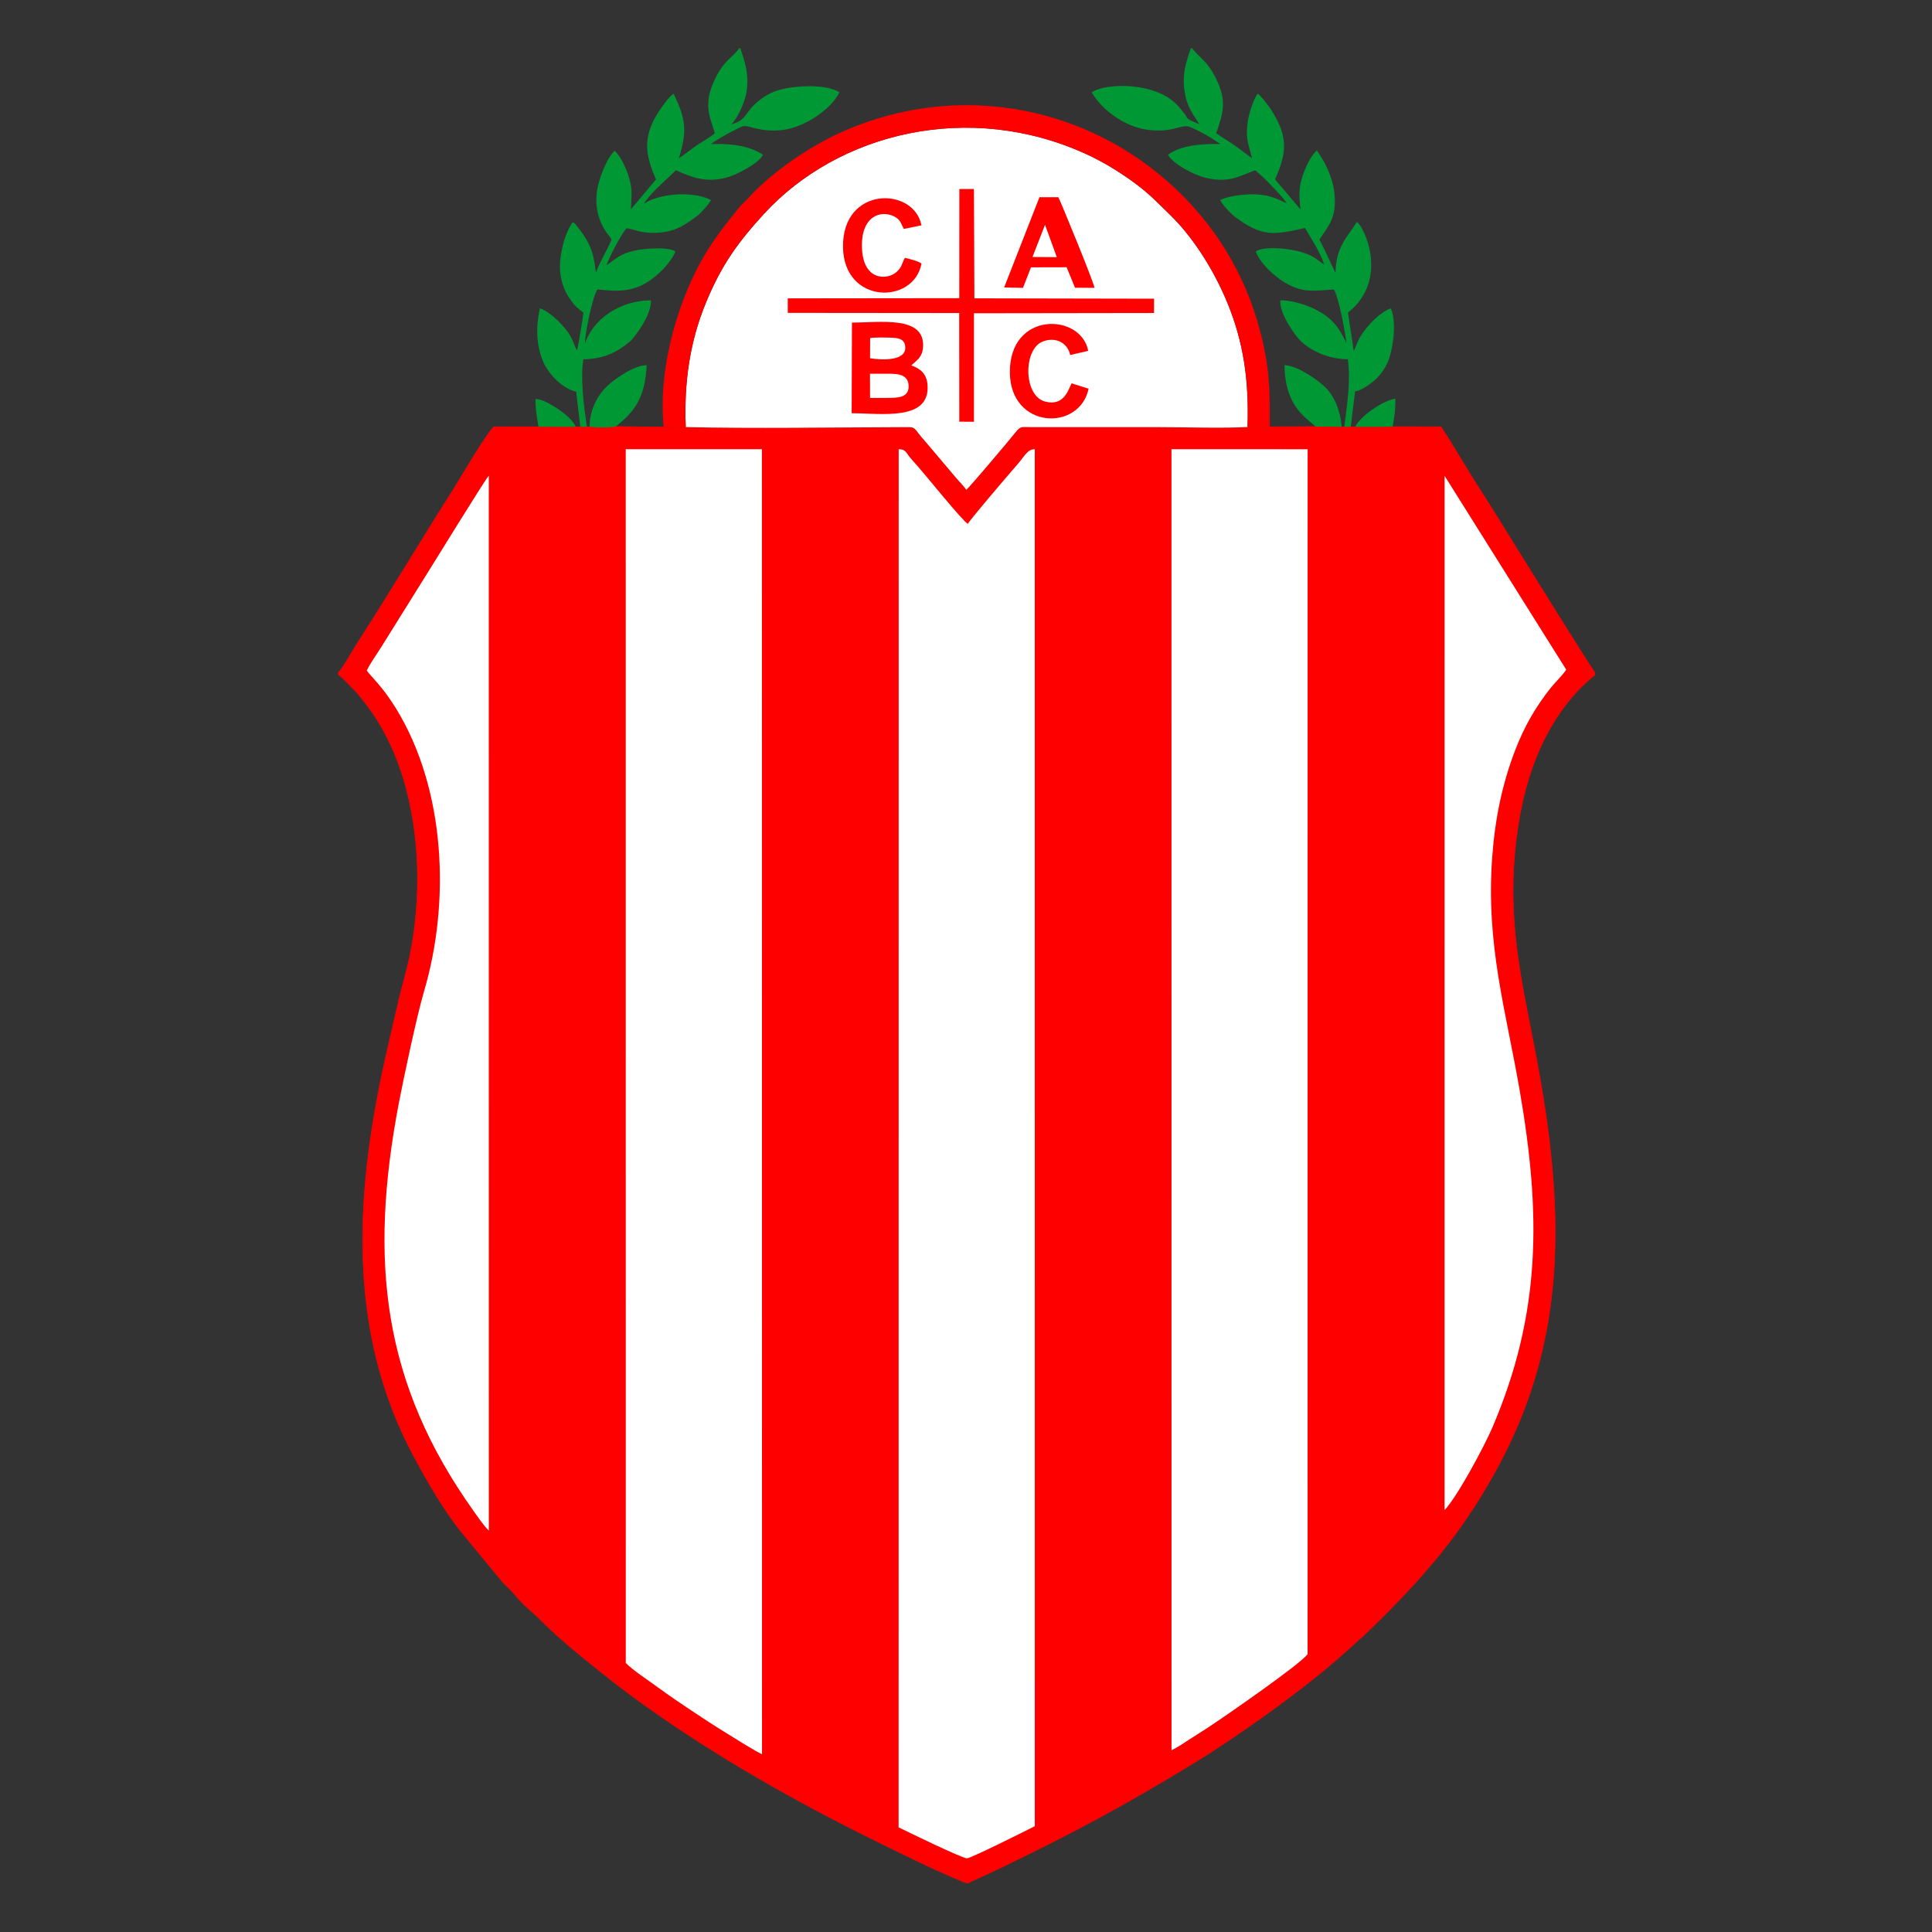 <?xml version="1.0" encoding="UTF-8" standalone="no"?>
<svg
   xmlns:dc="http://purl.org/dc/elements/1.1/"
   xmlns:cc="http://creativecommons.org/ns#"
   xmlns:rdf="http://www.w3.org/1999/02/22-rdf-syntax-ns#"
   xmlns:svg="http://www.w3.org/2000/svg"
   xmlns="http://www.w3.org/2000/svg"
   xmlns:sodipodi="http://sodipodi.sourceforge.net/DTD/sodipodi-0.dtd"
   xmlns:inkscape="http://www.inkscape.org/namespaces/inkscape"
   width="1000"
   height="1000"
   viewBox="0 0 750 750"
   version="1.1"
   id="svg65"
   sodipodi:docname="Club Atlético Barracas Central.svg"
   inkscape:version="1.0.1 (3bc2e813f5, 2020-09-07)">
  <rect x="0" y="0" width="750" height="750" fill="#333333" stroke="none"/>
  <sodipodi:namedview
     pagecolor="#ffffff"
     bordercolor="#666666"
     borderopacity="1"
     objecttolerance="10"
     gridtolerance="10"
     guidetolerance="10"
     inkscape:pageopacity="0"
     inkscape:pageshadow="2"
     inkscape:window-width="1920"
     inkscape:window-height="1017"
     id="namedview67"
     showgrid="false"
     units="px"
     inkscape:zoom="0.35462072"
     inkscape:cx="440.53266"
     inkscape:cy="810.16734"
     inkscape:window-x="-8"
     inkscape:window-y="-8"
     inkscape:window-maximized="1"
     inkscape:current-layer="svg65" />
  <defs
     id="defs8">
    <clipPath
       id="clip1">
      <path
         d="M 0,136 H 453.5 V 662 H 0 Z m 0,0"
         id="path2" />
    </clipPath>
    <clipPath
       id="clip2">
      <path
         d="M 0,135 H 453.5 V 662.5 H 0 Z m 0,0"
         id="path5" />
    </clipPath>
  </defs>
  <g
     id="surface1"
     transform="matrix(1.076,0,0,1.076,131.24,18.8)">
    <g
       clip-path="url(#clip1)"
       clip-rule="nonzero"
       id="g12">
      <path
         style="fill:#ff0000;fill-opacity:1;fill-rule:evenodd;stroke:none"
         d="m 0.117,225.16 v 0.812 c 1.461,0.848 4.137,3.895 5.594,5.328 1.68,1.652 3.344,3.887 4.91,5.957 17.938,23.703 21.082,59.938 15.578,88.555 -1.176,6.125 -2.871,11.574 -4.266,17.449 -1.414,5.969 -2.773,11.918 -4.152,17.934 -11.414,49.676 -15.262,100.48 9.535,146.727 5.094,9.492 10.586,18.926 16.699,26.742 l 14.719,17.859 c 1.668,2.086 3.625,3.539 5.281,5.57 3.34,4.098 5.461,5.336 8.207,8.078 4.332,4.332 9.543,9.02 14.277,12.875 9.082,7.414 14.648,11.949 24.711,19.117 25.578,18.215 53.586,34.129 82.375,48.312 9.395,4.629 19.738,9.801 29.789,14.031 4.715,1.98 2.887,1.684 7.621,-0.391 2.559,-1.117 4.941,-2.258 7.414,-3.441 26.098,-12.484 45.93,-23.211 70.43,-38.16 15.301,-9.336 39.715,-26.676 53.562,-39.121 6.051,-5.434 7.883,-6.914 14.066,-13.09 17.598,-17.574 30.566,-33.121 42.637,-55.863 24.648,-46.445 23.359,-92.887 12.977,-147.414 -5.207,-27.355 -10.625,-48.398 -6.988,-78.062 2.477,-20.195 8.906,-39.207 22.465,-53.598 0.852,-0.902 4.945,-4.836 5.926,-5.27 v -0.875 c -0.898,-0.742 -26.586,-42.148 -27.863,-44.219 -4.594,-7.457 -9.16,-14.902 -13.879,-22.195 -4.707,-7.285 -9.055,-15.035 -13.867,-22.301 l -17.418,-0.031 -13.469,0.078 -1.633,-0.066 -2.348,0.043 -0.895,-0.023 -9.531,-0.074 -16.453,0.082 -8.016,0.074 c -9.996,0.5 -21.18,0.055 -31.312,0.055 h -46.539 c -3.465,-0.016 -3.98,-0.523 -5.785,1.777 -1.898,2.418 -16.496,19.734 -17.816,20.816 -0.918,-1.309 -2.289,-2.715 -3.559,-4.145 l -10.66,-12.609 c -5.852,-6.453 -3.078,-5.855 -9.492,-5.84 -25.277,0.07 -52.738,0.527 -77.516,-0.027 l -7.965,0.016 -17.289,-0.227 c -2.215,0.484 -7.191,0.414 -9.477,0.098 l -0.895,0.031 -2.402,-0.016 -1.648,0.019 -13.449,-0.035 -15.957,-0.008 c -1.551,0.316 -13.684,20.93 -14.387,22.031 -11.617,18.199 -23.266,37.895 -34.902,55.84 -1.293,1.996 -5.609,9.629 -6.945,10.793 z m 0,0"
         id="path10" />
    </g>
    <g
       clip-path="url(#clip2)"
       clip-rule="nonzero"
       id="g16">
      <path
         style="fill:none;stroke:#ff0000;stroke-width:2.161;stroke-linecap:butt;stroke-linejoin:miter;stroke-miterlimit:4;stroke-opacity:1"
         d="m 1.172,4373.398 v -8.125 c 14.609,-8.476 41.367,-38.945 55.938,-53.281 16.797,-16.523 33.438,-38.867 49.102,-59.57 179.375,-237.031 210.82,-599.375 155.781,-885.547 -11.758,-61.25 -28.711,-115.742 -42.656,-174.492 C 205.195,3132.695 191.602,3073.203 177.812,3013.047 63.672,2516.289 25.195,2008.242 273.164,1545.781 c 50.938,-94.922 105.859,-189.258 166.992,-267.422 l 147.188,-178.594 c 16.68,-20.859 36.25,-35.391 52.812,-55.703 33.398,-40.977 54.609,-53.359 82.07,-80.781 43.32,-43.32 95.43,-90.195 142.773,-128.75 90.82,-74.141 146.484,-119.492 247.109,-191.172 255.781,-182.148 535.859,-341.289 823.75,-483.125 93.945,-46.289 197.383,-98.008 297.891,-140.313 47.148,-19.805 28.867,-16.836 76.211,3.906 25.586,11.172 49.414,22.578 74.141,34.414 260.976,124.844 459.297,232.109 704.297,381.602 153.008,93.359 397.149,266.758 535.625,391.211 60.508,54.336 78.828,69.141 140.664,130.898 175.977,175.742 305.664,331.211 426.367,558.633 246.484,464.453 233.594,928.867 129.766,1474.141 -52.07,273.555 -106.25,483.984 -69.883,780.625 24.766,201.953 89.062,392.07 224.648,535.976 8.516,9.024 49.453,48.359 59.258,52.695 v 8.75 c -8.984,7.422 -265.859,421.484 -278.633,442.188 -45.938,74.57 -91.602,149.024 -138.789,221.953 -47.07,72.852 -90.547,150.351 -138.672,223.008 l -174.18,0.312 -134.688,-0.781 -16.328,0.664 -23.477,-0.43 -8.945,0.234 -95.312,0.742 -164.531,-0.82 -80.156,-0.742 c -99.961,-5 -211.797,-0.547 -313.125,-0.547 h -465.391 c -34.648,0.156 -39.805,5.234 -57.852,-17.773 -18.984,-24.18 -164.961,-197.344 -178.164,-208.164 -9.18,13.086 -22.891,27.148 -35.586,41.445 l -106.602,126.094 c -58.516,64.531 -30.781,58.555 -94.922,58.398 -252.774,-0.703 -527.383,-5.274 -775.156,0.273 l -79.648,-0.156 -172.891,2.266 c -22.148,-4.844 -71.914,-4.141 -94.766,-0.977 l -8.945,-0.312 -24.023,0.156 -16.484,-0.195 -134.492,0.351 -159.57,0.078 C 548.008,5256.875 426.68,5050.742 419.648,5039.727 303.477,4857.734 186.992,4660.781 70.625,4481.328 57.695,4461.367 14.531,4385.039 1.172,4373.398 Z m 0,0"
         transform="matrix(0.1,0,0,-0.1,0,662.5)"
         id="path14" />
    </g>
    <path
       style="fill:#ffffff;fill-opacity:1;fill-rule:evenodd;stroke:none"
       d="m 202.16,641.762 c 2.848,1.41 23.207,11.332 24.781,11.211 1.477,-0.109 21.77,-10.211 24.473,-11.629 l -0.031,-496.746 c -2.812,-0.008 -3.715,2.672 -6.754,6.012 -1.23,1.355 -1.566,1.867 -2.859,3.332 -2.227,2.535 -13.762,16.129 -14.59,17.574 -1.738,-0.855 -15.414,-17.801 -18.008,-20.73 -1.199,-1.352 -1.996,-2.164 -3.078,-3.504 -1.18,-1.469 -1.309,-2.68 -3.902,-2.688 z m 0,0"
       id="path18" />
    <path
       style="fill:#ff0000;fill-opacity:1;fill-rule:evenodd;stroke:none"
       d="m 152.945,615.402 c 1.512,1.469 9.148,5.484 11.676,6.902 4.102,2.301 8.168,4.41 12.312,6.699 7.746,4.266 17.031,9.133 25.227,12.758 l 0.031,-497.168 -49.285,-0.004 z m 0,0"
       id="path20" />
    <path
       style="fill:#ff0000;fill-opacity:1;fill-rule:evenodd;stroke:none"
       d="m 251.414,641.344 c 8.578,-3.953 16.949,-8.828 25.152,-13.215 4.117,-2.203 7.938,-4.457 12.133,-6.871 3.188,-1.828 9.684,-5.266 11.992,-7.293 l -0.019,-469.375 -49.289,0.008 z m 0,0"
       id="path22" />
    <path
       style="fill:#ffffff;fill-opacity:1;fill-rule:evenodd;stroke:none"
       d="m 103.727,582.438 c 2.926,2.906 7.977,6.156 11.645,8.844 3.969,2.91 7.934,5.605 12.141,8.406 4.035,2.691 8.172,5.406 12.5,8.059 2.723,1.672 10.699,6.73 12.934,7.656 l -0.039,-470.812 -49.191,0.004 z m 0,0"
       id="path24" />
    <path
       style="fill:#ffffff;fill-opacity:1;fill-rule:evenodd;stroke:none"
       d="m 300.691,613.965 c 2.066,-0.926 4.777,-2.793 6.598,-3.984 2.191,-1.426 4.277,-2.707 6.391,-4.082 5.422,-3.535 33.781,-23.125 36.148,-26.641 l 0.031,-434.656 -49.188,-0.012 z m 0,0"
       id="path26" />
    <path
       style="fill:#ff0000;fill-opacity:1;fill-rule:evenodd;stroke:none"
       d="m 54.375,154.148 0.016,380.59 c 2.133,4.465 18.773,21.348 23.129,25.371 l 6.191,5.828 c 2.512,2.602 18.156,15.746 20.016,16.5 l -0.012,-437.844 -43.098,-0.035 c -1.066,0.602 -5.844,8.285 -6.242,9.59 z m 0,0"
       id="path28" />
    <path
       style="fill:#ff0000;fill-opacity:1;fill-rule:evenodd;stroke:none"
       d="m 349.828,579.258 c 3.77,-1.73 23.91,-21.188 26.5,-23.949 3.961,-4.223 7.984,-8.637 11.871,-13.344 2.066,-2.5 10.055,-12.184 10.992,-14.625 l 0.012,-373.156 c -0.82,-2.562 -4.383,-6.945 -5.676,-9.625 l -43.668,0.043 z m 0,0"
       id="path30" />
    <path
       style="fill:#ffffff;fill-opacity:1;fill-rule:evenodd;stroke:none"
       d="m 125.434,136.617 c 24.777,0.555 52.238,0.098 77.516,0.027 6.414,-0.016 3.641,-0.613 9.492,5.84 l 10.66,12.609 c 1.27,1.43 2.641,2.836 3.559,4.141 1.32,-1.078 15.918,-18.395 17.816,-20.812 1.805,-2.301 2.32,-1.793 5.785,-1.777 h 46.539 c 10.133,0 21.316,0.445 31.312,-0.055 0.566,-16.871 -1.449,-30.625 -7.238,-44.75 -5.148,-12.57 -12.91,-24.246 -20.629,-31.727 -4.945,-4.793 -7.617,-7.812 -13.758,-12.223 -4.914,-3.527 -10.375,-6.93 -16.602,-9.781 -42.074,-19.246 -89.305,-7.898 -116.398,21.75 -9.199,10.074 -15.086,18.152 -20.688,31.66 -5.73,13.82 -8.055,28.5 -7.367,45.098 z m 0,0"
       id="path32" />
    <path
       style="fill:#ffffff;fill-opacity:1;fill-rule:evenodd;stroke:none"
       d="M 54.391,534.738 54.375,154.148 c -1.363,1.402 -20.305,32.266 -22.082,35.035 L 15.75,215.695 c -1.605,2.613 -4.23,6.211 -5.391,8.746 1.473,2.188 5.527,5.504 10.582,13.746 17.902,29.195 19.602,69.824 10.047,102.094 -2.488,8.41 -7.316,31.043 -9.062,40.199 C 11,437.711 16.137,481.754 48.965,527.77 c 1.543,2.164 3.668,5.309 5.426,6.969 z m 0,0"
       id="path34" />
    <path
       style="fill:#ffffff;fill-opacity:1;fill-rule:evenodd;stroke:none"
       d="m 399.191,527.34 c 4.484,-4.621 14.355,-23.02 17.211,-29.684 17.742,-41.441 17.613,-77.227 9.883,-121.852 -5.012,-28.926 -12.18,-52.379 -9.914,-83.832 1.016,-14.09 3.645,-26.676 8.336,-38.867 3.297,-8.57 7.383,-15.586 12.824,-22.457 1.371,-1.727 4.824,-5.125 5.543,-6.547 l -43.871,-69.918 z m 0,0"
       id="path36" />
    <path
       style="fill:#009735;fill-opacity:1;fill-rule:evenodd;stroke:none"
       d="m 363.008,136.531 2.348,-0.043 1.469,-12.027 c 0.367,-1.805 -0.629,0.285 3.258,-1.973 3.574,-2.078 6.527,-4.773 8.477,-8.984 2.027,-4.383 3.531,-15.012 1.238,-19.715 -3.98,1.352 -9.086,6.762 -11.188,10.535 -0.824,1.48 -1.469,3.438 -2.172,4.816 l -2.09,-13.812 c 15.164,-12.059 5.625,-31.414 3.203,-32.738 -3.195,5.289 -7.559,8.699 -7.703,18.363 -1.98,-3.863 -3.668,-8.031 -5.797,-11.973 2.855,-4.594 6.355,-7.516 5.441,-16.488 -0.648,-6.352 -3.617,-11.781 -6.359,-15.684 -2.152,1.762 -4.211,6.379 -5.078,8.977 -1.531,4.578 -1.395,7.371 -0.824,12.32 l -9.152,-10.84 c 3.789,-8.949 5.254,-14.797 -1.426,-25.094 -1.113,-1.719 -3.715,-5.141 -4.918,-5.844 -1.555,2.266 -3.223,7.344 -3.633,10.703 -0.699,5.781 0.441,7.691 1.652,12.613 -2.23,-1.605 -4.059,-3.078 -6.32,-4.664 -2.215,-1.559 -4.453,-2.793 -6.621,-4.391 2.316,-6.652 3.746,-10.926 0.727,-18.016 -1.102,-2.598 -2.559,-5.008 -4.012,-6.848 -1.195,-1.508 -4.234,-4.16 -5.41,-5.773 h -0.477 c -1.742,5.055 -3.074,9.262 -2.297,15.098 0.82,6.109 2.984,8.371 5.391,12.297 -5.805,-2.414 -3.453,-1.562 -5.859,-4.445 -0.723,-0.867 -0.969,-1.129 -1.598,-1.879 -7.75,-9.195 -26.617,-8.602 -31.363,-5.172 3.133,5.625 11.469,12.664 21.02,13.617 8.527,0.852 11.543,-2.238 14.277,-1.172 3.172,1.23 8.773,4.387 11.012,6.199 -6.348,-0.16 -14.293,0.438 -18.797,3.848 1.676,3.27 9.328,7.355 13.812,8.391 8.426,1.949 12.195,-0.871 17.691,-2.789 0.949,1.043 1.941,1.652 2.977,2.672 1.715,1.699 7.637,7.641 8.242,9.211 -3.836,-1.84 -6.52,-3.059 -11.594,-3.199 -3.551,-0.102 -9.434,0.617 -12.305,2.043 0.66,1.641 3.84,4.938 5.156,5.934 10.074,7.633 14.254,6.617 25.457,4.191 1.941,3.348 5.59,8.902 6.922,13.168 -0.863,-0.473 -1.797,-1.281 -2.566,-1.809 -0.93,-0.637 -1.41,-0.977 -2.398,-1.461 -5.375,-2.648 -16.738,-3.602 -19.73,-1.449 1.426,4.051 6.414,8.77 10.406,11.168 6.453,3.875 10.258,3.039 17.746,2.551 1.777,2.688 4.141,15.539 4.551,19.34 -2.578,-5.293 -4.391,-8.016 -8.91,-10.867 -3.734,-2.348 -9.656,-4.531 -14.922,-4.57 -0.516,4.711 5.582,13.18 7.617,14.988 3.742,3.328 9.723,6.234 16.727,6.281 1.078,8.074 -0.289,16.605 -1.297,24.395 z m 0,0"
       id="path38" />
    <path
       style="fill:#009735;fill-opacity:1;fill-rule:evenodd;stroke:none"
       d="m 87.406,136.52 2.402,0.016 c -1.031,-6.324 -2.496,-17.934 -1.297,-24.398 7.527,-0.051 12.504,-2.801 16.703,-6.32 2.102,-1.758 8.043,-10.145 7.645,-14.949 -11.449,0.082 -20.988,7.023 -23.797,15.602 0.004,-3.734 2.754,-16.965 4.52,-19.547 6.879,0.809 12.191,0.949 17.793,-2.477 3.832,-2.344 8.621,-6.914 10.352,-11.199 -2.387,-1.73 -11.168,-1.074 -14.211,-0.426 -6.062,1.297 -6.965,2.902 -10.668,5.391 1.031,-3.016 5.281,-11.121 7.207,-13.367 3.465,0.609 4.867,1.652 9.305,1.676 7.469,0.031 10.918,-2.141 16.23,-6.133 1.488,-1.121 3.977,-3.941 4.969,-5.699 -6.5,-3.41 -18.793,-2.348 -24.145,1.301 1.809,-3.473 9.066,-9.559 11.48,-12.047 5.695,2.555 10.633,4.551 18.008,2.715 3.973,-0.984 12.188,-5.383 13.371,-8.312 -5.043,-3.375 -11.859,-4.066 -18.684,-3.84 1.605,-1.539 10.117,-6.016 11.262,-6.355 2.516,-0.742 5.906,2.242 14.402,1.285 8.008,-0.902 17.566,-7.402 20.613,-13.582 -4.789,-3.312 -17.977,-2.516 -23.551,-0.262 -3.43,1.391 -6.375,3.738 -8.176,5.801 -2.477,2.836 -2.672,4.723 -7.297,6 2.098,-1.969 4.973,-7.746 5.57,-12.066 0.855,-6.203 -0.602,-10.223 -2.266,-15.371 h -0.445 c -2.5,3.594 -5.859,4.301 -9.414,12.633 -3.594,8.418 -0.727,13.004 0.621,18.004 -1.074,1.051 -5.008,3.363 -6.52,4.383 -2.395,1.621 -4.094,3.137 -6.426,4.641 3.16,-10.242 2.34,-14.312 -1.879,-23.285 -1.477,0.824 -3.832,4.113 -5.109,6.016 -6.562,9.793 -4.945,16.453 -1.273,24.922 l -9.047,10.762 c 0.129,-5.113 0.777,-7.078 -0.918,-12.211 -1.078,-3.266 -2.926,-7.074 -4.949,-8.891 -2.793,2.484 -6.066,10.625 -6.504,15.496 -0.457,5.059 0.602,9.336 3.117,13.355 0.762,1.215 1.656,2 2.27,3.203 -1.535,3.723 -4.242,7.922 -5.66,11.941 -0.789,-7.512 -2.164,-10.957 -6.703,-16.676 -0.902,-1.133 -0.738,-1.074 -1.645,-1.547 -2.93,3.781 -5.137,12.555 -4.488,18.223 0.371,3.234 1.352,6.215 2.918,8.629 2.074,3.184 2.73,3.676 5.434,5.801 -0.285,2.258 -1.836,12.043 -2.309,13.551 -0.91,-1.488 -1.473,-3.465 -2.332,-5.02 -1.973,-3.57 -7.375,-8.973 -11.094,-10.129 -1.449,6.711 -1.355,13.422 1.316,19.523 1.801,4.117 6.961,9.652 11.793,10.527 z m 0,0"
       id="path40" />
    <path
       style="fill:#009735;fill-opacity:1;fill-rule:evenodd;stroke:none"
       d="m 90.703,136.504 c 2.285,0.312 7.262,0.387 9.477,-0.098 6.695,-5.309 10.547,-10.133 11.172,-22.137 -4.824,0.078 -11.734,5.195 -14.031,7.309 -3.312,3.059 -6.477,8.168 -6.617,14.926 z m 0,0"
       id="path42" />
    <path
       style="fill:#009735;fill-opacity:1;fill-rule:evenodd;stroke:none"
       d="m 352.582,136.434 9.531,0.074 c -0.723,-6.754 -2.953,-11.684 -6.637,-14.902 -2.469,-2.16 -9.055,-7.07 -14.016,-7.352 0.145,15.645 8.535,19.227 11.121,22.18 z m 0,0"
       id="path44" />
    <path
       style="fill:#009735;fill-opacity:1;fill-rule:evenodd;stroke:none"
       d="m 72.309,136.504 13.449,0.035 c -0.848,-2.238 -4.141,-4.938 -6.152,-6.273 -1.75,-1.164 -5.844,-3.906 -8.375,-3.773 -0.09,3.812 0.527,6.473 1.078,10.012 z m 0,0"
       id="path46" />
    <path
       style="fill:#009735;fill-opacity:1;fill-rule:evenodd;stroke:none"
       d="m 366.988,136.555 13.469,-0.078 c 0.656,-3.914 1.062,-5.848 0.98,-10.16 -5.336,1.086 -13.082,6.836 -14.449,10.238 z m 0,0"
       id="path48" />
    <path
       style="fill:#ff0000;fill-opacity:1;fill-rule:evenodd;stroke:none"
       d="m 117.469,136.633 7.965,-0.016 c -0.688,-16.598 1.637,-31.277 7.367,-45.098 5.602,-13.508 11.488,-21.586 20.688,-31.66 27.094,-29.648 74.324,-40.992 116.398,-21.75 6.227,2.852 11.688,6.254 16.602,9.781 6.141,4.41 8.812,7.43 13.758,12.223 7.719,7.48 15.48,19.156 20.629,31.727 5.789,14.125 7.805,27.879 7.238,44.75 l 8.016,-0.074 c 0,-9.555 0.133,-16.93 -1.59,-26.16 C 330.371,88.004 320.438,69.441 305.957,54.402 273.43,20.605 223.633,10.801 180.551,30.691 c -11.094,5.121 -24.629,14.406 -32.73,23.492 -1.098,1.238 -2.559,2.406 -3.602,3.758 -3.824,4.98 -4.66,5.574 -9.012,11.941 -11.91,17.438 -19.973,44.812 -17.738,66.75 z m 0,0"
       id="path50" />
    <path
       style="fill:#ff0000;fill-opacity:1;fill-rule:evenodd;stroke:none"
       d="m 224.125,90.102 -61.887,0.07 0.004,5.234 61.848,0.059 0.035,39.195 5.285,0.039 0.008,-39.152 64.957,-0.094 0.019,-5.164 -64.824,-0.125 -0.156,-39.438 h -5.27 l -0.023,39.375 z m 0,0"
       id="path52" />
    <path
       style="fill:#ff0000;fill-opacity:1;fill-rule:evenodd;stroke:none"
       d="m 185.293,131.613 c 10.605,0 28.387,3 27.363,-10.273 -0.312,-4.016 -2.656,-5.875 -5.867,-6.984 1.949,-1.797 4.16,-2.977 4.281,-6.984 0.336,-11.016 -15.441,-8.465 -25.672,-8.465 z m 6.633,-19.852 c 4.086,0.734 12.625,1.016 12.703,-3.609 0.047,-2.867 -1.703,-3.633 -4.465,-3.758 -2.031,-0.094 -6.371,-0.242 -8.203,0.129 z m -0.004,14.328 h 5.984 c 4.074,0 8.328,0 7.91,-4.75 -0.383,-4.359 -5.168,-3.973 -9.074,-3.973 h -4.836 z m 0,0"
       id="path54" />
    <path
       style="fill:#ff0000;fill-opacity:1;fill-rule:evenodd;stroke:none"
       d="m 240.301,86.242 6.797,0.148 2.891,-7.414 12.852,-0.031 3.035,7.383 7.039,0.055 C 272.375,83.605 260.492,54.773 259.867,53.672 l -6.824,0.008 z m 0,0"
       id="path56" />
    <path
       style="fill:#ff0000;fill-opacity:1;fill-rule:evenodd;stroke:none"
       d="m 270.777,122.762 -6.133,-1.938 c -1.031,1.781 -2.512,8.477 -9.59,6.57 -7.84,-2.109 -7.879,-18.754 -0.941,-21.598 4.871,-2 9.184,0.617 10.02,4.809 l 6.5,-1.5 c -2.555,-13.699 -28.566,-14.496 -28.258,7.969 0.273,20.352 25.125,21.199 28.402,5.688 z m 0,0"
       id="path58" />
    <path
       style="fill:#ff0000;fill-opacity:1;fill-rule:evenodd;stroke:none"
       d="m 210.496,77.594 c -1.605,-1.023 -3.941,-1.523 -5.996,-2.047 l -0.301,0.531 c -0.938,1.957 -0.762,2.801 -2.793,4.625 -3.129,2.812 -12.047,3.395 -12.406,-8.914 -0.336,-11.492 6.957,-13.52 11.559,-11.199 2.375,1.199 2.285,2.191 3.555,4.539 l 6.363,-1.312 c -2.734,-14.008 -28.676,-14.289 -28.309,7.961 0.344,20.539 25.527,20.781 28.328,5.816 z m 0,0"
       id="path60" />
    <path
       style="fill:#ffffff;fill-opacity:1;fill-rule:evenodd;stroke:none"
       d="m 250.531,75.242 8.766,0.059 -4.238,-11.688 z m 0,0"
       id="path62" />
  </g>
</svg>
